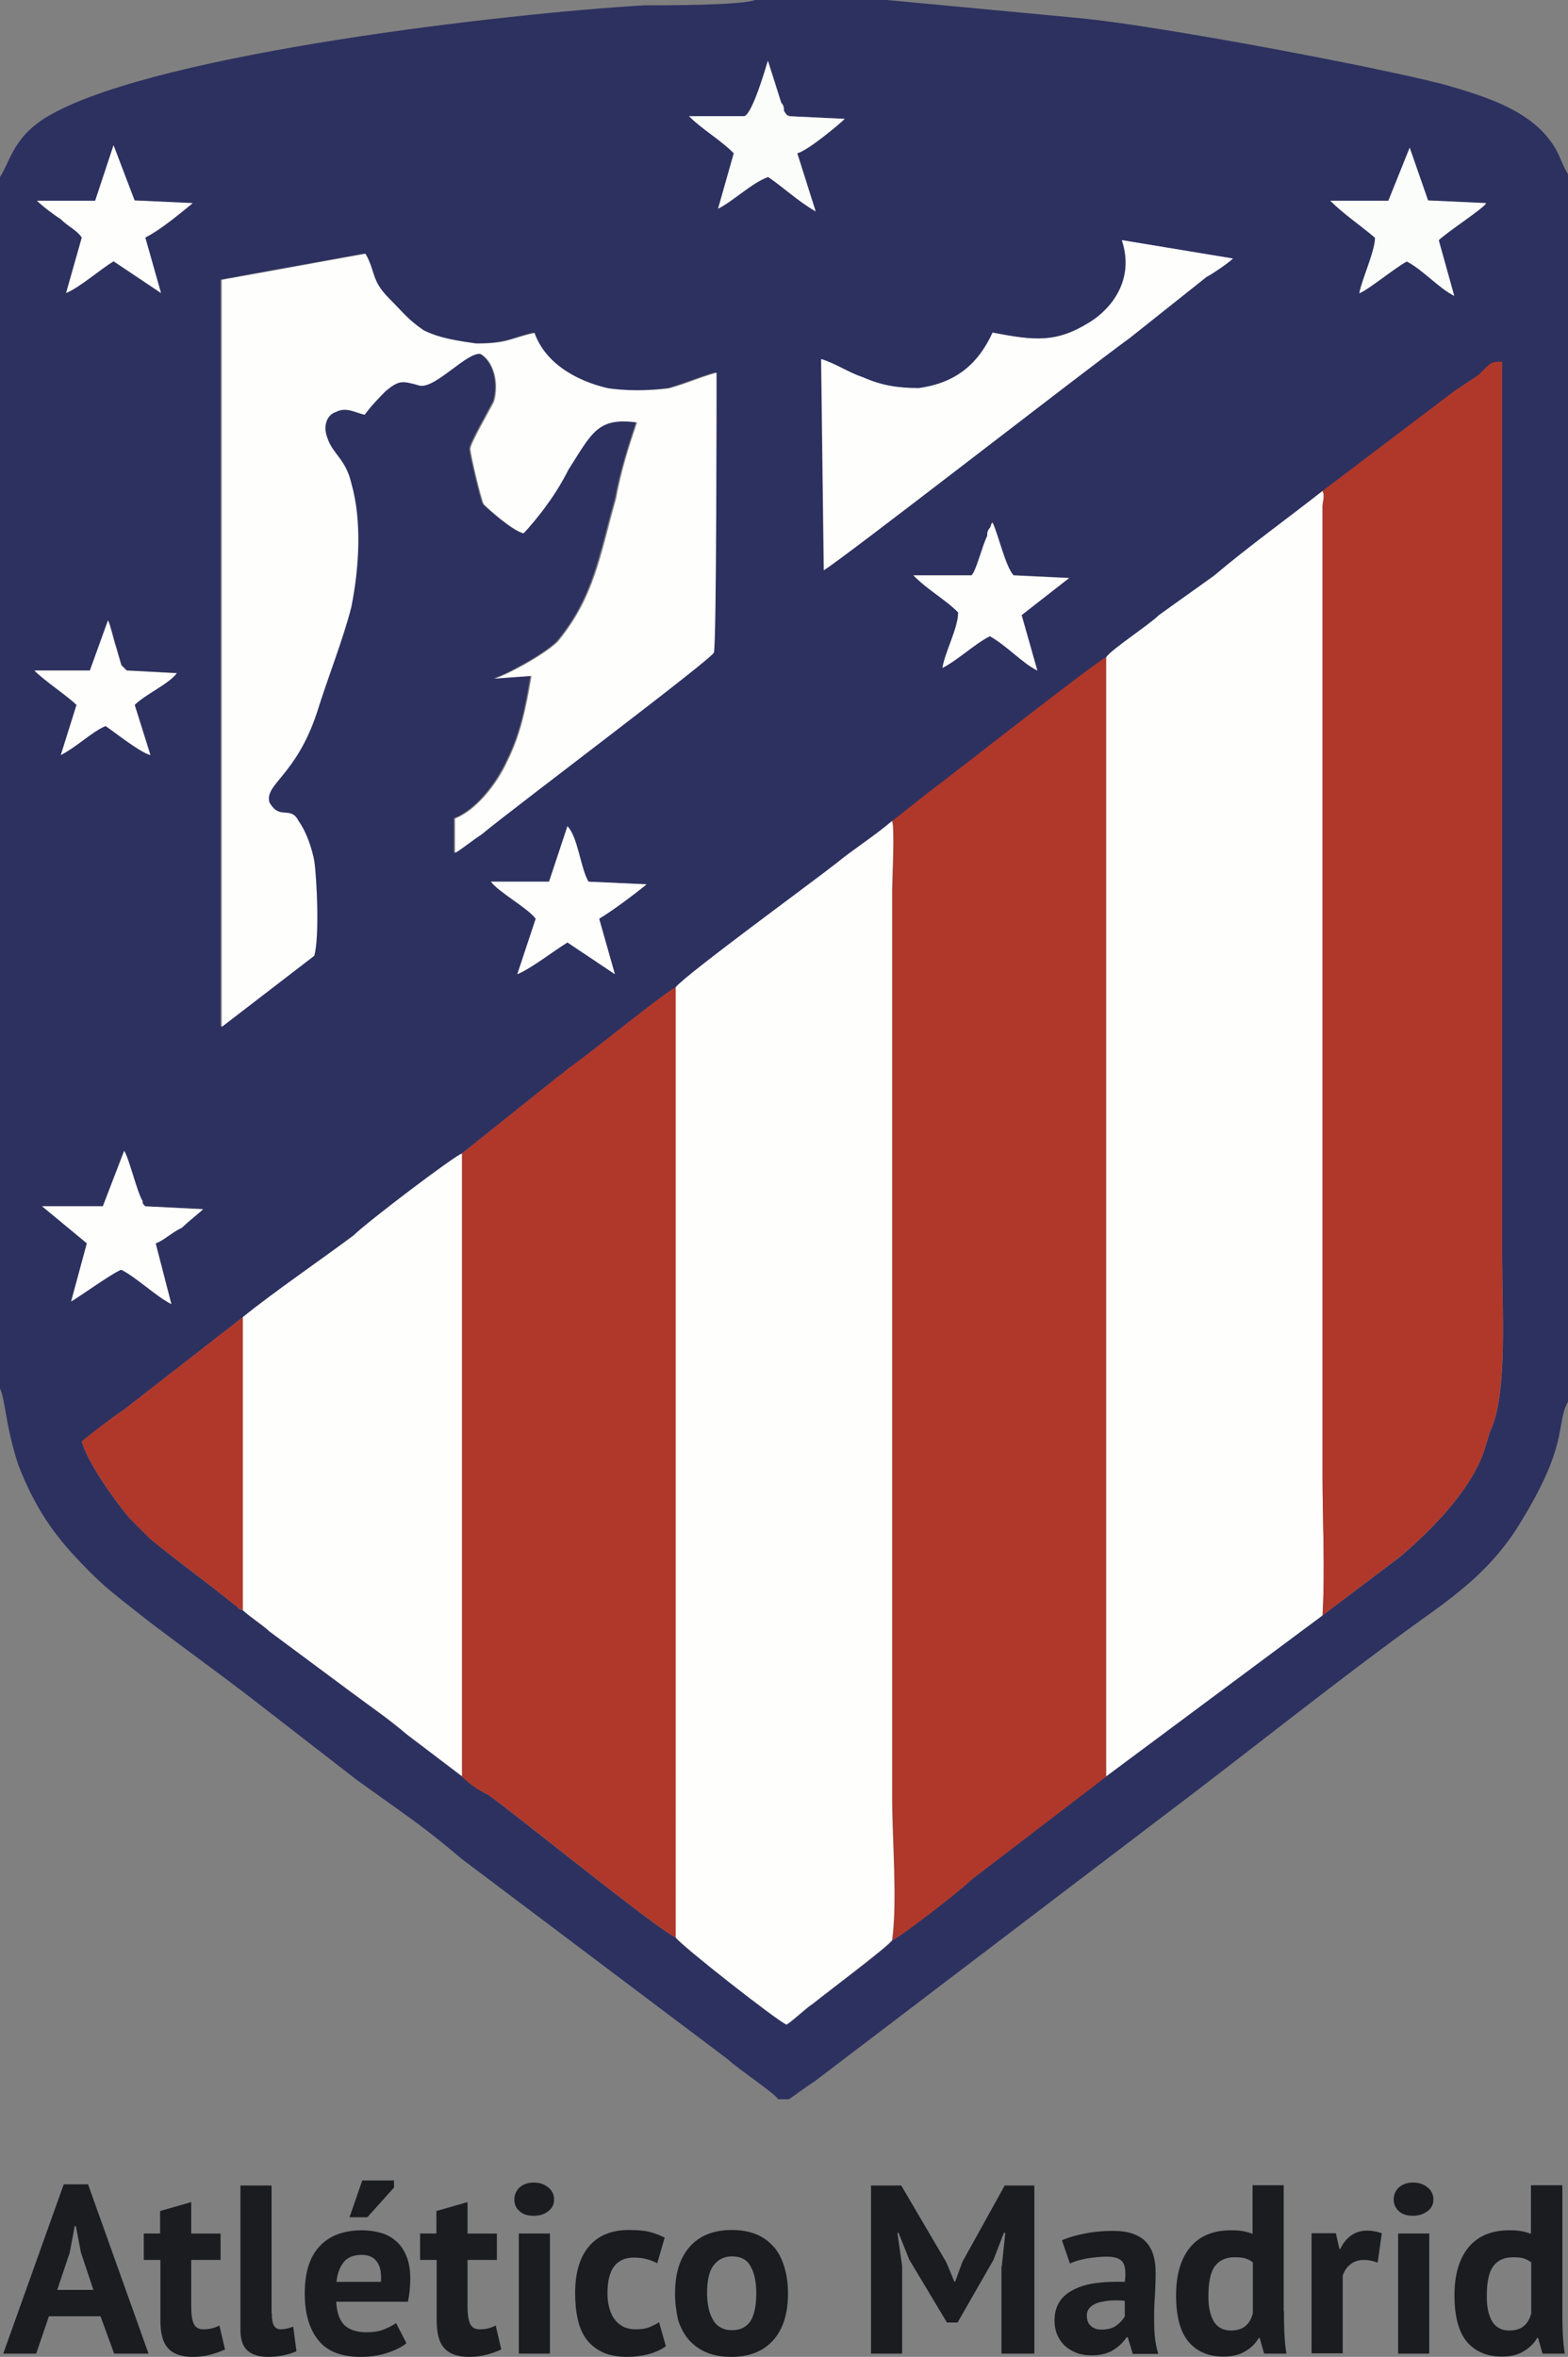 <?xml version="1.0" encoding="utf-8"?>
<!-- Generator: Adobe Illustrator 21.0.0, SVG Export Plug-In . SVG Version: 6.00 Build 0)  -->
<svg version="1.1" id="Слой_1" xmlns="http://www.w3.org/2000/svg" xmlns:xlink="http://www.w3.org/1999/xlink" x="0px" y="0px"
	 viewBox="0 0 528.9 795" style="enable-background:new 0 0 528.9 795;" xml:space="preserve">
<rect x="0" y="0" width="528.9" height="795" fill="#808080" stroke="none"/>
<style type="text/css">
	.st0{fill:#2D3160;}
	.st1{fill:#FEFEFD;}
	.st2{fill:#B0382A;}
	.st3{fill:#FBFDFA;}
	.st4{fill:#1B1C20;}
</style>
<g id="Слой_x0020_1">
	<g id="_998606336">
		<path class="st0" d="M446.1,544.9c-24,17.8-49,36.5-73,54.3L327.7,634c-3.6,3.6-23.2,18.7-26.7,20.5c-0.9,1.8-22.3,17.8-26.7,21.4
			c-2.7,1.8-6.2,5.3-8.9,7.1c-2.7-0.9-35.6-26.7-37.4-29.4c-6.2-2.7-54.3-41.8-63.2-48.1c-3.6-1.8-6.2-3.6-8.9-6.2L137.1,585
			c-6.2-5.3-11.6-8.9-18.7-14.2l-27.6-20.5c-1.8-1.8-7.1-5.3-8.9-7.1c-2.7-0.9-0.9-0.9-2.7-1.8c-9.8-8-18.7-14.2-28.5-22.3l-6.2-6.2
			l-0.9-0.9c-4.5-5.3-14.2-18.7-16-25.8c4.5-3.6,8.9-7.1,14.2-10.7l40.1-31.2c9.8-8,26.7-19.6,37.4-27.6
			c4.5-4.5,33.8-26.7,36.5-27.6l31.2-24.9c0.9-0.9,2.7-1.8,4.5-3.6c8.9-6.2,30.3-24,36.5-27.6c3.6-4.5,46.3-35.6,54.3-41.8
			c5.3-4.5,12.5-8.9,18.7-14.2l12.5-9.8c7.1-5.3,57-44.5,59.7-45.4c1.8-2.7,14.2-10.7,17.8-14.2c6.2-4.5,12.5-8.9,18.7-13.4
			c11.6-9.8,24-18.7,36.5-28.5l44.5-33.8c2.7-1.8,5.3-3.6,8-5.3c4.5-4.5,4.5-4.5,8-4.5v302.7c0,16,1.8,44.5-3.6,57
			c-0.9,1.8-0.9,2.7-1.8,5.3c-3.6,14.2-18.7,29.4-29.4,38.3L446.1,544.9z M41.8,388.2c1.8,2.7,4.5,14.2,6.2,16.9
			c0,0.9,0,0.9,0.9,1.8l19.6,0.9c-0.9,0.9-5.3,4.5-7.1,6.2c-3.6,1.8-6.2,4.5-8.9,5.3l5.3,20.5c-5.3-2.7-11.6-8.9-16.9-11.6
			c-2.7,0.9-15.1,9.8-16.9,10.7l5.3-19.6l-15.1-12.5h20.5L41.8,388.2z M191.4,278.7c3.6,3.6,4.5,14.2,7.1,18.7l19.6,0.9
			c-4.5,3.6-11.6,8.9-16,11.6l5.3,18.7l-16-10.7c-4.5,2.7-12.5,8.9-16.9,10.7l6.2-18.7c-2.7-3.6-12.5-8.9-15.1-12.5h19.6
			L191.4,278.7z M36.5,209.2c0.9,1.8,1.8,6.2,2.7,8.9l1.8,6.2c1.8,1.8,0.9,0.9,1.8,1.8l16.9,0.9c-2.7,3.6-10.7,7.1-14.2,10.7
			l5.3,16.9c-3.6-0.9-12.5-8-15.1-9.8c-4.5,1.8-9.8,7.1-15.1,9.8l5.3-16.9c-2.7-2.7-10.7-8-14.2-11.6h18.7L36.5,209.2z M327.7,194.1
			c1.8-1.8,3.6-9.8,5.3-13.4c0-0.9,0-1.8,0.9-2.7c0.9-1.8,0-0.9,0.9-1.8c1.8,3.6,4.5,15.1,7.1,17.8l18.7,0.9l-16,12.5l5.3,18.7
			c-5.3-2.7-9.8-8-16-11.6c-5.3,2.7-10.7,8-16,10.7c0.9-5.3,5.3-13.4,5.3-18.7c-4.5-4.5-9.8-7.1-15.1-12.5H327.7z M122.9,85.5
			c3.6,6.2,1.8,8.9,8,15.1c4.5,4.5,6.2,7.1,11.6,10.7c5.3,2.7,11.6,3.6,17.8,4.5c10.7,0,11.6-1.8,19.6-3.6
			c3.6,9.8,13.4,16,24.9,18.7c6.2,0.9,13.4,0.9,20.5,0c6.2-1.8,9.8-3.6,16-5.3c0,6.2,0,91.7-0.9,94.4c0,1.8-67.7,52.5-78.4,61.4
			c-2.7,1.8-7.1,5.3-8.9,6.2V276c7.1-2.7,14.2-11.6,17.8-19.6c4.5-8.9,6.2-17.8,8-28.5l-12.5,0.9c3.6-0.9,16.9-8,21.4-12.5
			c12.5-15.1,14.2-29.4,19.6-48.1c1.8-9.8,4.5-17.8,7.1-25.8c-13.4-1.8-15.1,3.6-23.2,16c-1.8,3.6-4.5,8-7.1,11.6
			c-1.8,2.7-6.2,8-8,9.8c-3.6-0.9-11.6-8-13.4-9.8c-0.9-1.8-4.5-16.9-4.5-18.7c0-1.8,6.2-12.5,8-16c1.8-6.2,0-13.4-4.5-16
			c-4.5-0.9-15.1,11.6-20.5,10.7c-6.2-1.8-7.1-1.8-11.6,1.8c-2.7,2.7-4.5,4.5-7.1,8c-3.6-0.9-6.2-2.7-9.8-0.9
			c-2.7,0.9-4.5,4.5-2.7,8.9c1.8,5.3,6.2,7.1,8,15.1c3.6,12.5,2.7,28.5,0,41.8c-2.7,10.7-8,24-11.6,35.6c-7.1,21.4-17.8,24-16,30.3
			c3.6,6.2,7.1,0.9,9.8,6.2c2.7,3.6,4.5,8.9,5.3,13.4c0.9,6.2,1.8,25.8,0,32.1l-31.2,24v-252L122.9,85.5z M334.8,112.2
			c14.2,2.7,21.4,3.6,32.9-3.6c7.1-4.5,15.1-14.2,10.7-27.6l37.4,6.2c-1.8,1.8-7.1,5.3-8.9,6.2L381.1,114
			c-16,11.6-97.1,74.8-103.3,78.4l-0.9-71.2c5.3,1.8,8.9,4.5,14.2,6.2c6.2,2.7,11.6,3.6,18.7,3.6C323.2,129.1,330.3,122,334.8,112.2
			z M475.5,49.9l6.2,17.8l19.6,0.9c-0.9,1.8-13.4,9.8-16,12.5l5.3,18.7c-5.3-2.7-10.7-8.9-16-11.6c-3.6,1.8-13.4,9.8-16,10.7
			c0.9-4.5,5.3-14.2,5.3-18.7c-5.3-4.5-10.7-8-15.1-12.5h19.6L475.5,49.9z M38.3,49l7.1,18.7L65,68.6c-4.5,3.6-10.7,8.9-16,11.6
			l5.3,18.7l-16-10.7c-4.5,2.7-11.6,8.9-16,10.7l5.3-18.7c-1.8-2.7-4.5-3.6-7.1-6.2c-2.7-1.8-6.2-4.5-8-6.2h19.6L38.3,49z
			 M251.1,39.2c2.7-0.9,7.1-16,8-18.7l4.5,14.2c0.9,0.9,0.9,1.8,0.9,2.7c1.8,2.7,0.9,0.9,1.8,1.8l18.7,0.9
			c-1.8,1.8-12.5,10.7-16,11.6l6.2,19.6c-6.2-3.6-10.7-8-16-11.6c-5.3,1.8-11.6,8-16.9,10.7l5.3-18.7c-4.5-4.5-10.7-8-15.1-12.5
			H251.1z M0,59.7v408.7c1.8,3.6,1.8,12.5,6.2,25.8c4.5,11.6,9.8,20.5,17.8,29.4c9.8,10.7,12.5,12.5,24.9,22.3
			c11.6,8.9,24,17.8,35.6,26.7l35.6,27.6c6.2,4.5,12.5,8.9,18.7,13.4c6.2,4.5,11.6,8.9,16.9,13.4l89.9,67.7
			c2.7,2.7,16,11.6,16.9,13.4h3.6c2.7-1.8,6.2-4.5,8.9-6.2L390,614.4c28.5-21.4,60.5-47.2,89-67.7c12.5-8.9,23.2-16.9,32.1-30.3
			c18.7-29.4,13.4-35.6,17.8-43.6v-414c-2.7-4.5-2.7-7.1-6.2-11.6c-8-10.7-23.2-15.1-35.6-18.7c-24-6.2-95.3-19.6-122-22.3L299.2,0
			h-44.5c-4.5,1.8-30.3,1.8-37.4,1.8C171,4.5,55.2,17.8,17.8,38.3C4.5,45.4,3.6,54.3,0,59.7z"/>
		<path class="st1" d="M373.1,221.7v377.5c24-17.8,49-36.5,73-54.3c0.9-15.1,0-32.1,0-47.2c0-107.7,0-218.1,0-326.8
			c0-1.8,0.9-3.6,0-5.3c-12.5,9.8-24.9,18.7-36.5,28.5c-6.2,4.5-12.5,8.9-18.7,13.4C387.3,211,374.9,219,373.1,221.7z"/>
		<path class="st2" d="M301,276.9c0.9,2.7,0,20.5,0,23.2v306.3c0,14.2,1.8,34.7,0,48.1c3.6-1.8,23.2-16.9,26.7-20.5l45.4-34.7V221.7
			c-2.7,0.9-52.5,40.1-59.7,45.4L301,276.9z"/>
		<path class="st1" d="M227.9,333v320.5c1.8,2.7,34.7,28.5,37.4,29.4c2.7-1.8,6.2-5.3,8.9-7.1c4.5-3.6,25.8-19.6,26.7-21.4
			c1.8-13.4,0-33.8,0-48.1V300.1c0-2.7,0.9-20.5,0-23.2c-6.2,5.3-13.4,9.8-18.7,14.2C274.2,297.4,231.5,328.6,227.9,333z"/>
		<path class="st2" d="M446.1,165.6c0.9,1.8,0,3.6,0,5.3c0,108.6,0,219,0,326.8c0,15.1,0.9,32.1,0,47.2l25.8-19.6
			c10.7-8.9,25.8-24,29.4-38.3c0.9-2.7,0.9-3.6,1.8-5.3c5.3-12.5,3.6-41,3.6-57V122c-3.6,0-3.6,0-8,4.5c-2.7,1.8-5.3,3.6-8,5.3
			L446.1,165.6z"/>
		<path class="st2" d="M155.8,389.1v210.1c2.7,2.7,5.3,4.5,8.9,6.2c8.9,6.2,57,45.4,63.2,48.1V333c-6.2,3.6-27.6,21.4-36.5,27.6
			c-1.8,1.8-3.6,2.7-4.5,3.6L155.8,389.1z"/>
		<path class="st1" d="M74.8,94.4v252l31.2-24c1.8-6.2,0.9-25.8,0-32.1c-0.9-4.5-2.7-9.8-5.3-13.4c-2.7-5.3-6.2,0-9.8-6.2
			c-1.8-6.2,8.9-8.9,16-30.3c3.6-11.6,8.9-24.9,11.6-35.6c2.7-13.4,3.6-29.4,0-41.8c-1.8-8-6.2-9.8-8-15.1c-1.8-4.5,0-8,2.7-8.9
			c3.6-1.8,6.2,0,9.8,0.9c2.7-3.6,4.5-5.3,7.1-8c4.5-3.6,5.3-3.6,11.6-1.8c5.3,0.9,16-11.6,20.5-10.7c4.5,2.7,6.2,9.8,4.5,16
			c-1.8,3.6-8,14.2-8,16c0,1.8,3.6,16.9,4.5,18.7c1.8,1.8,9.8,8.9,13.4,9.8c1.8-1.8,6.2-7.1,8-9.8c2.7-3.6,5.3-8,7.1-11.6
			c8-12.5,9.8-17.8,23.2-16c-2.7,8-5.3,16-7.1,25.8c-5.3,18.7-7.1,32.9-19.6,48.1c-4.5,4.5-17.8,11.6-21.4,12.5l12.5-0.9
			c-1.8,10.7-3.6,19.6-8,28.5c-3.6,8-10.7,16.9-17.8,19.6v11.6c1.8-0.9,6.2-4.5,8.9-6.2c10.7-8.9,78.4-59.7,78.4-61.4
			c0.9-2.7,0.9-88.1,0.9-94.4c-6.2,1.8-9.8,3.6-16,5.3c-7.1,0.9-14.2,0.9-20.5,0c-11.6-2.7-21.4-8.9-24.9-18.7
			c-8,1.8-8.9,3.6-19.6,3.6c-6.2-0.9-12.5-1.8-17.8-4.5c-5.3-3.6-7.1-6.2-11.6-10.7c-6.2-6.2-4.5-8.9-8-15.1L74.8,94.4z"/>
		<path class="st1" d="M81.9,444.3v98.8c1.8,1.8,7.1,5.3,8.9,7.1l27.6,20.5c7.1,5.3,12.5,8.9,18.7,14.2l18.7,14.2V389.1
			c-2.7,0.9-32.1,23.2-36.5,27.6C108.6,424.7,91.7,436.3,81.9,444.3z"/>
		<path class="st1" d="M334.8,112.2c-4.5,9.8-11.6,16.9-24.9,18.7c-7.1,0-12.5-0.9-18.7-3.6c-5.3-1.8-8.9-4.5-14.2-6.2l0.9,71.2
			c6.2-3.6,87.3-66.8,103.3-78.4l25.8-20.5c1.8-0.9,7.1-4.5,8.9-6.2L378.4,81c4.5,13.4-3.6,23.2-10.7,27.6
			C356.2,115.8,349,114.9,334.8,112.2z"/>
		<path class="st2" d="M81.9,543.1v-98.8l-40.1,31.2c-5.3,3.6-9.8,7.1-14.2,10.7c1.8,7.1,11.6,20.5,16,25.8l0.9,0.9l6.2,6.2
			c9.8,8,18.7,14.2,28.5,22.3C81,542.2,79.2,542.2,81.9,543.1z"/>
		<path class="st1" d="M34.7,406.9H14.2l15.1,12.5L24,439c1.8-0.9,14.2-9.8,16.9-10.7c5.3,2.7,11.6,8.9,16.9,11.6l-5.3-20.5
			c2.7-0.9,5.3-3.6,8.9-5.3c1.8-1.8,6.2-5.3,7.1-6.2L49,406.9c-0.9-0.9-0.9-0.9-0.9-1.8c-1.8-2.7-4.5-14.2-6.2-16.9L34.7,406.9z"/>
		<path class="st1" d="M185.2,297.4h-19.6c2.7,3.6,12.5,8.9,15.1,12.5l-6.2,18.7c4.5-1.8,12.5-8,16.9-10.7l16,10.7l-5.3-18.7
			c4.5-2.7,11.6-8,16-11.6l-19.6-0.9c-2.7-4.5-3.6-15.1-7.1-18.7L185.2,297.4z"/>
		<path class="st3" d="M468.3,67.7h-19.6c4.5,4.5,9.8,8,15.1,12.5c0,4.5-4.5,14.2-5.3,18.7c2.7-0.9,12.5-8.9,16-10.7
			c5.3,2.7,10.7,8.9,16,11.6L485.3,81c2.7-2.7,15.1-10.7,16-12.5l-19.6-0.9l-6.2-17.8L468.3,67.7z"/>
		<path class="st3" d="M251.1,39.2h-18.7c4.5,4.5,10.7,8,15.1,12.5l-5.3,18.7c5.3-2.7,11.6-8.9,16.9-10.7c5.3,3.6,9.8,8,16,11.6
			l-6.2-19.6c3.6-0.9,14.2-9.8,16-11.6l-18.7-0.9c-0.9-0.9,0,0.9-1.8-1.8c0-0.9,0-1.8-0.9-2.7l-4.5-14.2
			C258.2,23.2,253.8,38.3,251.1,39.2z"/>
		<path class="st1" d="M32.1,67.7H12.5c1.8,1.8,5.3,4.5,8,6.2c2.7,2.7,5.3,3.6,7.1,6.2l-5.3,18.7c4.5-1.8,11.6-8,16-10.7l16,10.7
			L49,80.1c5.3-2.7,11.6-8,16-11.6l-19.6-0.9L38.3,49L32.1,67.7z"/>
		<path class="st1" d="M327.7,194.1h-19.6c5.3,5.3,10.7,8,15.1,12.5c0,5.3-4.5,13.4-5.3,18.7c5.3-2.7,10.7-8,16-10.7
			c6.2,3.6,10.7,8.9,16,11.6l-5.3-18.7l16-12.5l-18.7-0.9c-2.7-2.7-5.3-14.2-7.1-17.8c-0.9,0.9,0,0-0.9,1.8
			c-0.9,0.9-0.9,1.8-0.9,2.7C331.2,184.3,329.4,192.3,327.7,194.1z"/>
		<path class="st1" d="M30.3,226.2H11.6c3.6,3.6,11.6,8.9,14.2,11.6l-5.3,16.9c5.3-2.7,10.7-8,15.1-9.8c2.7,1.8,11.6,8.9,15.1,9.8
			l-5.3-16.9c3.6-3.6,11.6-7.1,14.2-10.7l-16.9-0.9c-0.9-0.9,0,0-1.8-1.8l-1.8-6.2c-0.9-2.7-1.8-7.1-2.7-8.9L30.3,226.2z"/>
	</g>
</g>
<g>
	<path class="st4" d="M33.9,781.3H16.5l-4.3,12.6H1.1l20.4-57.1h8.2l20.4,57.1H38.5L33.9,781.3z M19.3,772.4h12.2l-4.2-12.6
		l-1.7-8.9h-0.4l-1.7,9L19.3,772.4z"/>
	<path class="st4" d="M48.4,753.4h5.6v-7.6l10.5-3v10.6h9.9v8.9h-9.9v15.6c0,2.8,0.3,4.8,0.9,6c0.6,1.2,1.6,1.8,3.2,1.8
		c1.1,0,2-0.1,2.8-0.3c0.8-0.2,1.7-0.5,2.6-1l1.9,8.1c-1.5,0.7-3.2,1.3-5.1,1.8c-1.9,0.5-3.9,0.7-5.9,0.7c-3.7,0-6.5-1-8.2-2.9
		c-1.8-1.9-2.6-5.1-2.6-9.4v-20.4h-5.6V753.4z"/>
	<path class="st4" d="M91.7,780.3c0,1.9,0.2,3.3,0.7,4.1c0.5,0.9,1.3,1.3,2.3,1.3c0.6,0,1.3-0.1,1.9-0.2c0.6-0.1,1.4-0.4,2.3-0.7
		l1.1,8.3c-0.9,0.4-2.2,0.9-4,1.3c-1.8,0.4-3.6,0.6-5.5,0.6c-3.1,0-5.4-0.7-7-2.1c-1.6-1.4-2.4-3.8-2.4-7.1v-48.6h10.5V780.3z"/>
	<path class="st4" d="M137.1,790.4c-1.6,1.3-3.8,2.4-6.6,3.3c-2.8,0.9-5.7,1.3-8.9,1.3c-6.5,0-11.3-1.9-14.3-5.7
		c-3-3.8-4.5-9-4.5-15.7c0-7.1,1.7-12.5,5.1-16c3.4-3.6,8.2-5.3,14.3-5.3c2.1,0,4.1,0.3,6,0.8c1.9,0.5,3.7,1.4,5.2,2.7
		c1.5,1.2,2.7,2.9,3.6,5c0.9,2.1,1.4,4.7,1.4,7.9c0,1.1-0.1,2.4-0.2,3.6c-0.1,1.3-0.3,2.6-0.6,4.1h-24.2c0.2,3.4,1,6,2.6,7.7
		c1.6,1.7,4.2,2.6,7.7,2.6c2.2,0,4.2-0.3,5.9-1c1.7-0.7,3.1-1.4,4-2.1L137.1,790.4z M122,760.6c-2.7,0-4.8,0.8-6.1,2.5
		c-1.3,1.6-2.1,3.8-2.4,6.6h15c0.2-2.9-0.2-5.2-1.3-6.7C126.1,761.4,124.4,760.6,122,760.6z M122.2,735.5h10.7v2.4l-9,10h-6
		L122.2,735.5z"/>
	<path class="st4" d="M141.6,753.4h5.6v-7.6l10.5-3v10.6h9.9v8.9h-9.9v15.6c0,2.8,0.3,4.8,0.9,6c0.6,1.2,1.6,1.8,3.2,1.8
		c1.1,0,2-0.1,2.8-0.3c0.8-0.2,1.7-0.5,2.6-1l1.9,8.1c-1.5,0.7-3.2,1.3-5.1,1.8c-1.9,0.5-3.9,0.7-5.9,0.7c-3.7,0-6.5-1-8.2-2.9
		c-1.8-1.9-2.6-5.1-2.6-9.4v-20.4h-5.6V753.4z"/>
	<path class="st4" d="M173.5,741.9c0-1.6,0.6-2.9,1.7-4c1.2-1.1,2.8-1.7,4.8-1.7c2.1,0,3.7,0.6,5,1.7c1.3,1.1,1.9,2.4,1.9,4
		c0,1.6-0.6,2.9-1.9,3.9c-1.3,1.1-2.9,1.6-5,1.6c-2.1,0-3.7-0.5-4.8-1.6C174,744.8,173.5,743.5,173.5,741.9z M175,753.4h10.5v40.5
		H175V753.4z"/>
	<path class="st4" d="M224.6,791.4c-1.6,1.2-3.6,2.1-5.9,2.7c-2.3,0.6-4.7,0.9-7.1,0.9c-3.2,0-6-0.5-8.2-1.5c-2.2-1-4.1-2.5-5.5-4.3
		c-1.4-1.9-2.4-4.1-3-6.8c-0.6-2.6-0.9-5.6-0.9-8.8c0-6.9,1.5-12.1,4.6-15.8c3.1-3.7,7.6-5.6,13.5-5.6c3,0,5.4,0.2,7.2,0.7
		c1.8,0.5,3.4,1.1,4.9,1.9l-2.5,8.6c-1.2-0.6-2.5-1.1-3.7-1.4c-1.2-0.3-2.6-0.5-4.2-0.5c-2.9,0-5.1,1-6.6,2.9
		c-1.5,1.9-2.3,5-2.3,9.2c0,1.7,0.2,3.3,0.6,4.8c0.4,1.5,0.9,2.7,1.7,3.8c0.8,1.1,1.7,1.9,3,2.6c1.2,0.6,2.6,0.9,4.3,0.9
		c1.8,0,3.3-0.2,4.5-0.7c1.2-0.5,2.3-1,3.3-1.7L224.6,791.4z"/>
	<path class="st4" d="M227.7,773.6c0-6.9,1.7-12.1,5-15.8c3.3-3.7,8-5.6,14.1-5.6c3.2,0,6,0.5,8.4,1.5c2.4,1,4.3,2.5,5.9,4.3
		c1.6,1.9,2.7,4.1,3.5,6.8c0.8,2.6,1.2,5.6,1.2,8.8c0,6.9-1.7,12.1-5,15.8c-3.3,3.7-8,5.6-14.1,5.6c-3.2,0-6.1-0.5-8.4-1.5
		c-2.4-1-4.4-2.5-6-4.3c-1.6-1.9-2.8-4.1-3.6-6.8C228.1,779.7,227.7,776.8,227.7,773.6z M238.5,773.6c0,1.8,0.2,3.4,0.5,4.9
		c0.3,1.5,0.8,2.8,1.5,4c0.6,1.1,1.5,2,2.6,2.6c1.1,0.6,2.3,0.9,3.8,0.9c2.8,0,4.8-1,6.2-3c1.3-2,2-5.2,2-9.5c0-3.7-0.6-6.7-1.9-9
		c-1.2-2.3-3.3-3.4-6.3-3.4c-2.6,0-4.6,1-6.1,2.9C239.2,766,238.5,769.2,238.5,773.6z"/>
	<path class="st4" d="M337.9,764.5l1.2-11.3h-0.5l-3.5,9.1L323,783.4h-3.6l-12.7-21.2l-3.6-9h-0.4l1.6,11.2v29.5h-10.5v-56.7H304
		l15.2,25.9l2.7,6.5h0.3l2.4-6.6l14.3-25.8h10v56.7h-11.1V764.5z"/>
	<path class="st4" d="M358.2,755.7c2.2-1,4.7-1.7,7.7-2.3c3-0.6,6.1-0.9,9.3-0.9c2.8,0,5.2,0.3,7,1c1.9,0.7,3.4,1.6,4.5,2.9
		c1.1,1.2,1.9,2.7,2.4,4.5c0.5,1.7,0.7,3.7,0.7,5.8c0,2.4-0.1,4.8-0.2,7.2c-0.2,2.4-0.3,4.8-0.3,7.1c0,2.3,0,4.6,0.2,6.8
		c0.2,2.2,0.6,4.3,1.2,6.2h-8.6l-1.7-5.6H380c-1.1,1.7-2.6,3.1-4.5,4.3c-1.9,1.2-4.4,1.8-7.4,1.8c-1.9,0-3.6-0.3-5.1-0.9
		c-1.5-0.6-2.8-1.4-3.9-2.4c-1.1-1.1-1.9-2.3-2.5-3.7c-0.6-1.4-0.9-3-0.9-4.8c0-2.5,0.6-4.6,1.7-6.3c1.1-1.7,2.7-3.1,4.8-4.1
		c2.1-1.1,4.6-1.8,7.5-2.2c2.9-0.4,6.1-0.5,9.7-0.4c0.4-3,0.2-5.2-0.6-6.5c-0.8-1.3-2.6-2-5.4-2c-2.1,0-4.3,0.2-6.7,0.6
		c-2.3,0.4-4.3,1-5.8,1.7L358.2,755.7z M371.6,785.8c2.1,0,3.8-0.5,5-1.4c1.2-0.9,2.2-2,2.8-3v-5.3c-1.7-0.2-3.3-0.2-4.8-0.1
		c-1.5,0.1-2.9,0.4-4.1,0.7c-1.2,0.4-2.1,0.9-2.8,1.6c-0.7,0.7-1.1,1.6-1.1,2.7c0,1.5,0.4,2.7,1.3,3.5
		C368.8,785.4,370,785.8,371.6,785.8z"/>
	<path class="st4" d="M433.1,779.6c0,2.3,0,4.5,0.1,6.8c0.1,2.3,0.3,4.8,0.7,7.5h-7.5l-1.5-5.3h-0.3c-1.1,1.9-2.6,3.4-4.7,4.6
		c-2,1.2-4.4,1.7-7.2,1.7c-5.1,0-9-1.7-11.8-5c-2.8-3.3-4.2-8.6-4.2-15.7c0-6.9,1.6-12.3,4.7-16.1c3.1-3.8,7.7-5.8,13.8-5.8
		c1.7,0,3.1,0.1,4.1,0.3c1.1,0.2,2.2,0.5,3.2,0.9v-16.4h10.5V779.6z M415.2,786.1c2.1,0,3.7-0.5,4.9-1.5c1.2-1,2-2.4,2.5-4.3v-17.2
		c-0.8-0.6-1.6-1-2.5-1.3c-0.9-0.3-2.1-0.4-3.6-0.4c-3,0-5.2,1-6.7,3c-1.5,2-2.2,5.4-2.2,10.3c0,3.5,0.6,6.2,1.8,8.3
		C410.6,785,412.5,786.1,415.2,786.1z"/>
	<path class="st4" d="M464.7,763.2c-1.7-0.6-3.2-0.9-4.5-0.9c-1.9,0-3.5,0.5-4.7,1.5c-1.3,1-2.1,2.3-2.6,3.8v26.2h-10.5v-40.5h8.2
		l1.2,5.3h0.3c0.9-2,2.2-3.5,3.7-4.6c1.6-1.1,3.4-1.6,5.5-1.6c1.4,0,3,0.3,4.8,0.9L464.7,763.2z"/>
	<path class="st4" d="M470.1,741.9c0-1.6,0.6-2.9,1.7-4c1.2-1.1,2.8-1.7,4.8-1.7c2.1,0,3.7,0.6,5,1.7c1.3,1.1,1.9,2.4,1.9,4
		c0,1.6-0.6,2.9-1.9,3.9s-2.9,1.6-5,1.6c-2.1,0-3.7-0.5-4.8-1.6C470.7,744.8,470.1,743.5,470.1,741.9z M471.6,753.4h10.5v40.5h-10.5
		V753.4z"/>
	<path class="st4" d="M527,779.6c0,2.3,0,4.5,0.1,6.8c0.1,2.3,0.3,4.8,0.7,7.5h-7.5l-1.5-5.3h-0.3c-1.1,1.9-2.6,3.4-4.7,4.6
		c-2,1.2-4.4,1.7-7.2,1.7c-5.1,0-9-1.7-11.8-5c-2.8-3.3-4.2-8.6-4.2-15.7c0-6.9,1.6-12.3,4.7-16.1c3.1-3.8,7.7-5.8,13.8-5.8
		c1.7,0,3.1,0.1,4.1,0.3c1.1,0.2,2.2,0.5,3.2,0.9v-16.4H527V779.6z M509.1,786.1c2.1,0,3.7-0.5,4.9-1.5c1.2-1,2-2.4,2.5-4.3v-17.2
		c-0.8-0.6-1.6-1-2.5-1.3c-0.9-0.3-2.1-0.4-3.6-0.4c-3,0-5.2,1-6.7,3c-1.5,2-2.2,5.4-2.2,10.3c0,3.5,0.6,6.2,1.8,8.3
		C504.5,785,506.4,786.1,509.1,786.1z"/>
</g>
</svg>
